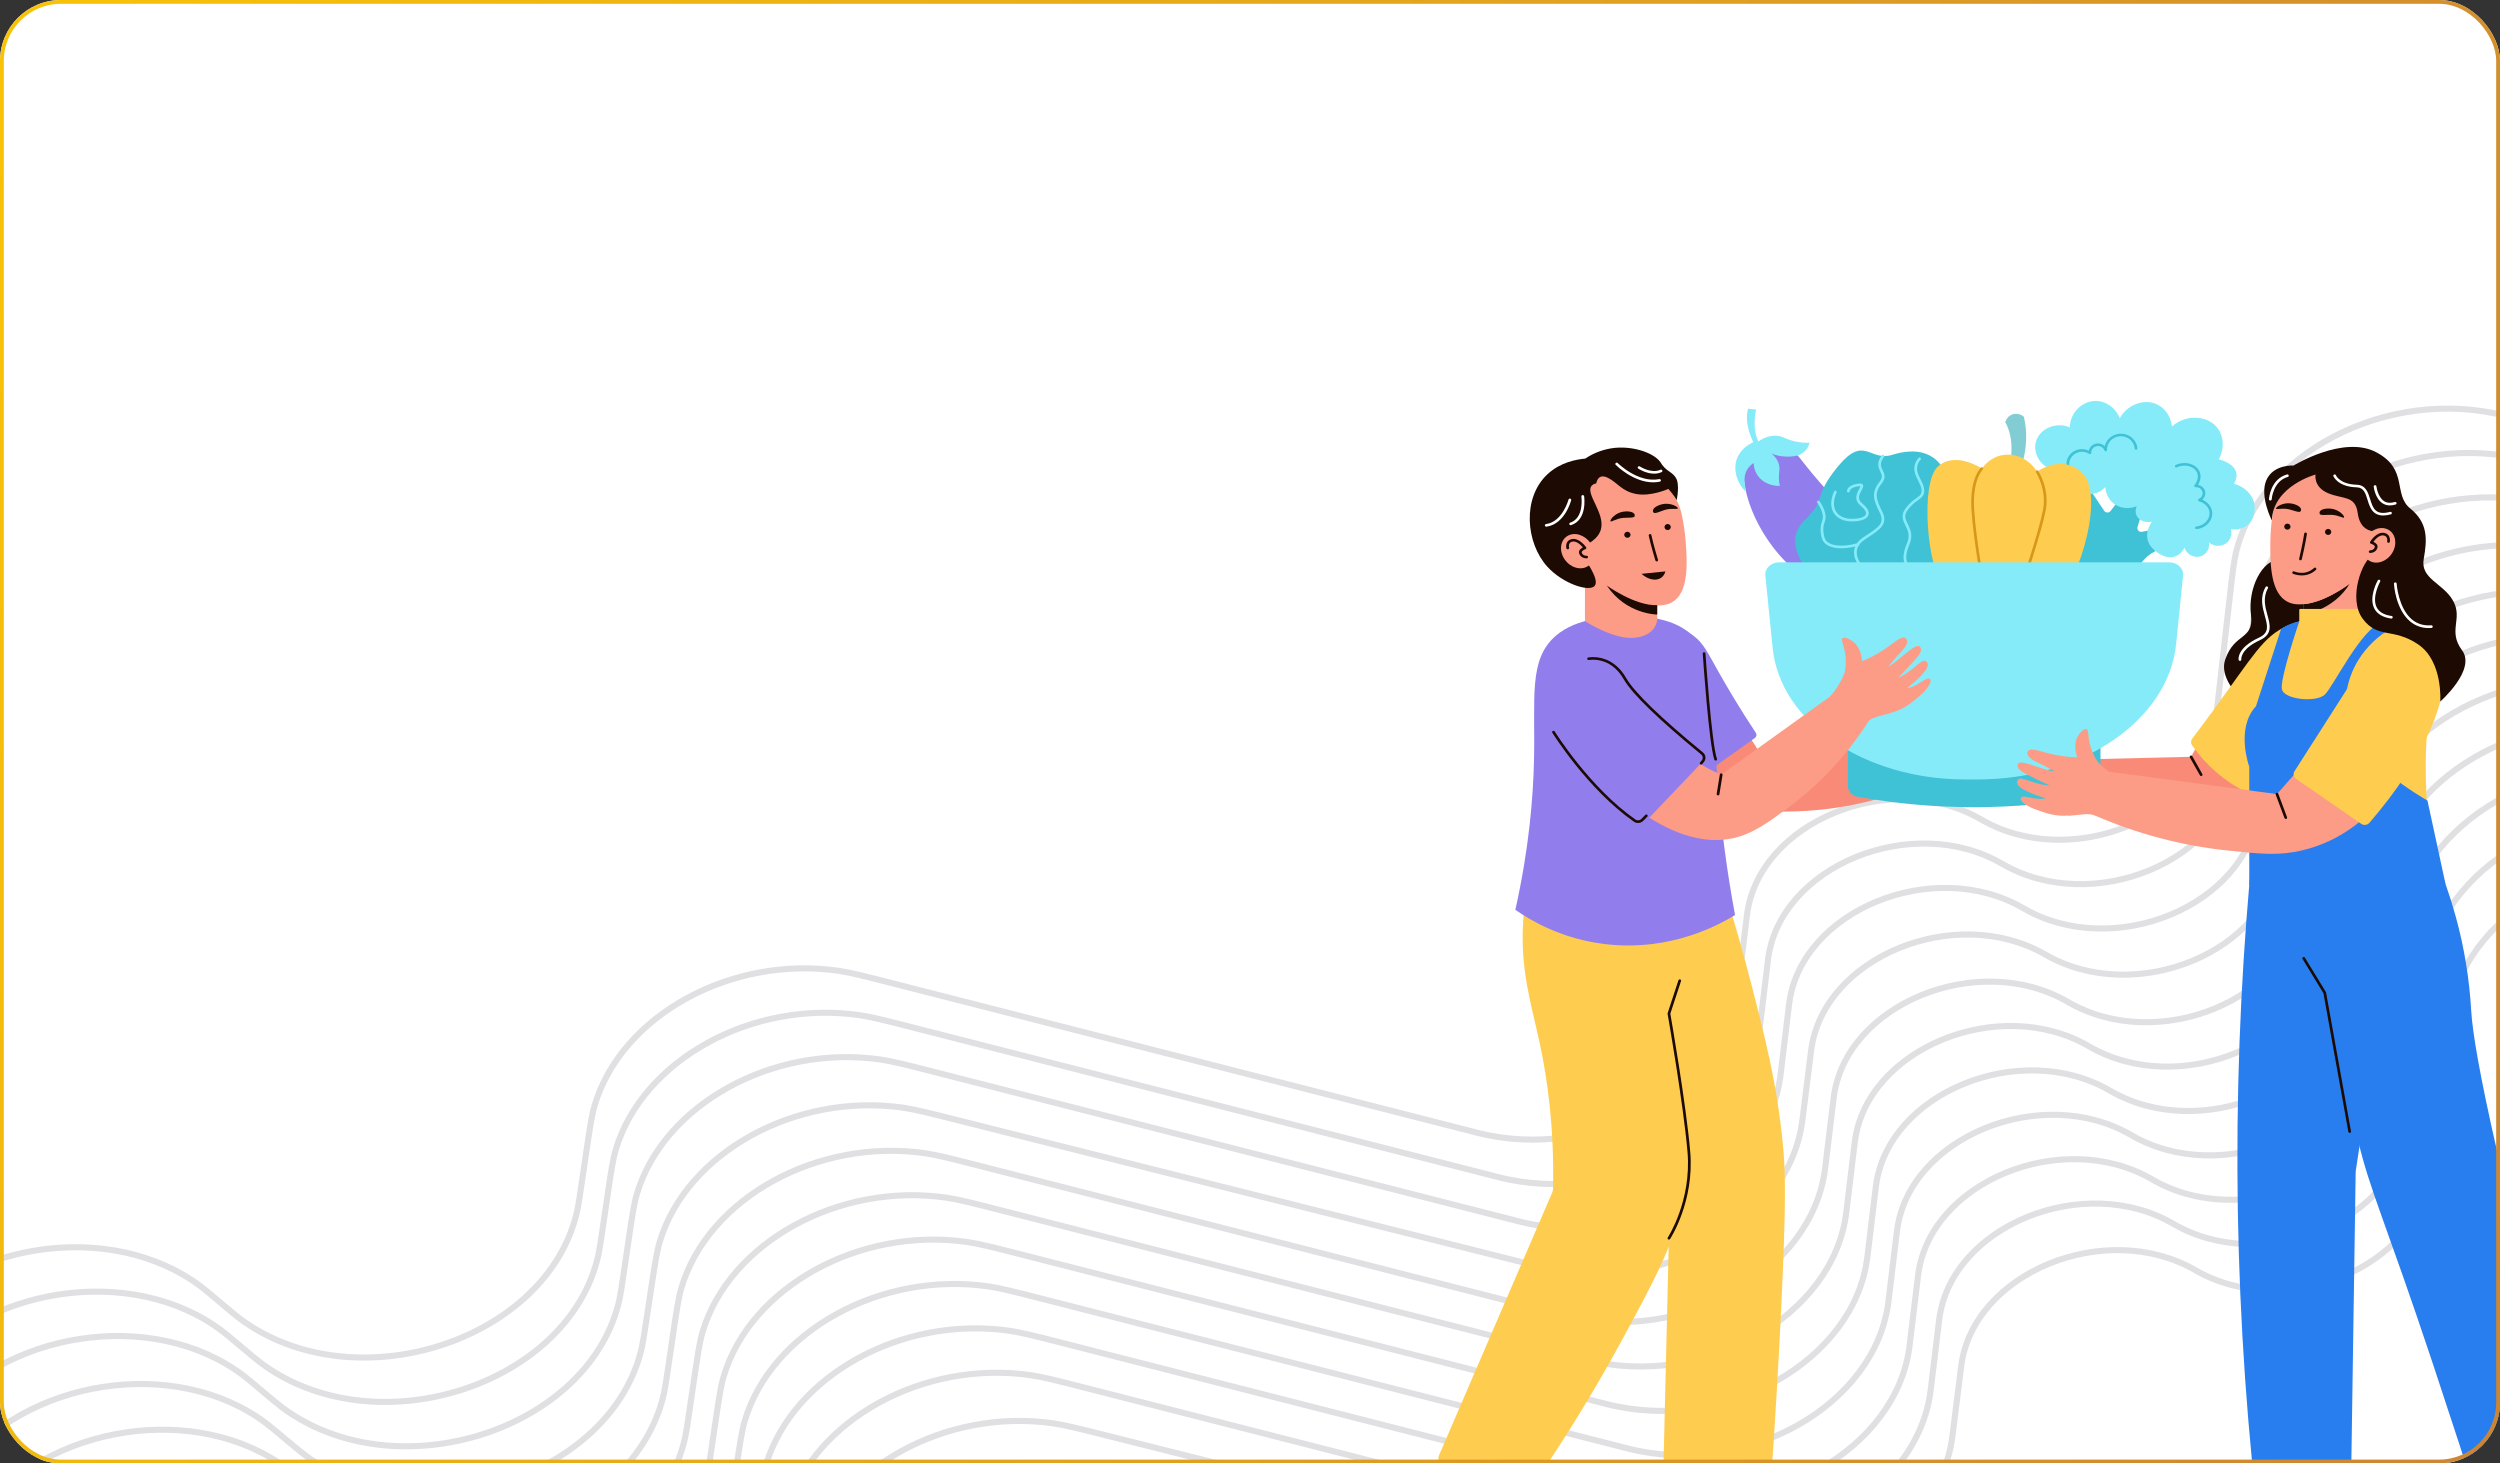 <svg width="328" height="192" viewBox="0 0 328 192" fill="none" xmlns="http://www.w3.org/2000/svg">
<rect x="0" y="0" width="328" height="192" fill="#333333" stroke="none"/>
<g clip-path="url(#clip0_144_9757)">
<rect width="328" height="192" rx="8" fill="white"/>
<path d="M-101.067 257.809L-81.948 274.404C-72.289 282.788 -54.121 277.34 -51.822 265.371L-51.624 264.339C-49.485 253.208 -32.933 247.783 -23.325 255.064C-15.586 260.929 -2.538 258.702 2.953 250.578L12.393 236.609C13.219 235.387 13.632 234.776 13.974 234.32C23.027 222.245 42.787 219.243 54.608 228.147C55.054 228.483 55.609 228.947 56.718 229.875C58.372 231.258 59.2 231.95 59.747 232.353C74.731 243.392 100.091 235.224 103.914 218.128C104.053 217.504 104.207 216.496 104.513 214.482L105.102 210.601C105.608 207.269 105.861 205.603 106.252 204.312C109.79 192.616 124.07 184.74 138.126 186.734C139.679 186.954 141.579 187.432 145.381 188.388L221.976 207.661C237.478 211.561 254.457 201.991 256.161 188.393L257.304 179.26C258.842 166.983 276.249 159.843 288.043 166.652C299.879 173.484 317.341 166.271 318.794 153.951L320.636 138.324C321.083 134.54 321.306 132.648 321.674 131.302C325.363 117.819 343.063 109.55 358.197 114.239C359.708 114.707 361.672 115.578 365.597 117.319L372.785 120.507C385.622 126.2 392.04 129.047 396.799 129.492C410.498 130.772 423.881 122.945 427.248 111.685C428.418 107.772 427.497 101.711 425.655 89.588L421.701 63.566M-104.144 251.338L-84.917 268.128C-75.274 276.549 -57.059 271.081 -54.809 259.09L-54.619 258.076C-52.524 246.911 -35.908 241.461 -26.303 248.79C-18.561 254.697 -5.451 252.454 0.019 244.285L9.327 230.384C10.14 229.169 10.547 228.562 10.883 228.109C19.916 215.941 39.804 212.909 51.646 221.895C52.086 222.229 52.635 222.691 53.732 223.614C55.369 224.992 56.188 225.681 56.727 226.081C71.724 237.215 97.227 228.995 100.98 211.817C101.115 211.2 101.263 210.199 101.558 208.198L102.129 204.335C102.617 201.024 102.862 199.369 103.242 198.088C106.739 186.301 121.146 178.362 135.282 180.432C136.817 180.657 138.702 181.139 142.472 182.102L219.057 201.677C234.586 205.646 251.649 196.037 253.302 182.391L254.419 173.17C255.908 160.869 273.37 153.71 285.151 160.57C296.973 167.453 314.49 160.221 315.895 147.877L317.689 132.121C318.117 128.363 318.33 126.484 318.688 125.15C322.324 111.571 340.172 103.239 355.366 108.028C356.858 108.499 358.802 109.37 362.692 111.113L369.858 114.325C382.607 120.039 388.983 122.896 393.696 123.365C407.495 124.738 421.029 116.84 424.357 105.472C425.494 101.589 424.563 95.555 422.7 83.488L418.625 57.095M-106.913 245.515L-87.686 262.305C-78.043 270.726 -59.828 265.258 -57.578 253.266L-57.388 252.253C-55.293 241.087 -38.676 235.638 -29.072 242.966C-21.33 248.874 -8.22 246.63 -2.75 238.461L6.558 224.56C7.372 223.346 7.778 222.739 8.114 222.286C17.148 210.117 37.035 207.085 48.877 216.071C49.318 216.406 49.866 216.867 50.963 217.79C52.6 219.168 53.419 219.857 53.958 220.257C68.955 231.392 94.459 223.171 98.212 205.993C98.346 205.376 98.494 204.375 98.789 202.375L99.36 198.511C99.849 195.201 100.093 193.546 100.473 192.265C103.97 180.478 118.377 172.538 132.513 174.609C134.049 174.834 135.934 175.315 139.704 176.279L216.288 195.853C231.818 199.822 248.88 190.213 250.533 176.568L251.65 167.346C253.14 155.045 270.601 147.886 282.383 154.746C294.204 161.63 311.721 154.398 313.126 142.053L314.92 126.298C315.348 122.539 315.562 120.66 315.919 119.327C319.555 105.747 337.403 97.416 352.597 102.205C354.089 102.675 356.034 103.547 359.923 105.29L367.089 108.502C379.838 114.216 386.214 117.073 390.927 117.542C404.726 118.914 418.26 111.016 421.588 99.649C422.725 95.766 421.794 89.732 419.931 77.664L415.856 51.272M-109.681 239.692L-90.455 256.481C-80.811 264.902 -62.597 259.434 -60.347 247.443L-60.157 246.429C-58.062 235.264 -41.445 229.815 -31.841 237.143C-24.099 243.051 -10.989 240.807 -5.519 232.638L3.789 218.737C4.603 217.522 5.009 216.915 5.345 216.462C14.379 204.294 34.267 201.262 46.108 210.248C46.549 210.582 47.097 211.044 48.194 211.967C49.831 213.345 50.65 214.034 51.189 214.434C66.186 225.569 91.69 217.348 95.443 200.17C95.578 199.553 95.725 198.552 96.021 196.551L96.591 192.688C97.08 189.378 97.324 187.722 97.704 186.442C101.201 174.654 115.608 166.715 129.744 168.785C131.28 169.01 133.165 169.492 136.935 170.456L213.52 190.03C229.049 193.999 246.111 184.39 247.764 170.745L248.881 161.523C250.371 149.222 267.832 142.063 279.614 148.923C291.435 155.806 308.953 148.574 310.358 136.23L312.151 120.474C312.579 116.716 312.793 114.837 313.15 113.503C316.786 99.924 334.634 91.592 349.828 96.382C351.32 96.852 353.265 97.724 357.154 99.467L364.32 102.678C377.069 108.392 383.445 111.25 388.158 111.719C401.957 113.091 415.491 105.193 418.82 93.825C419.957 89.942 419.025 83.909 417.162 71.841L413.087 45.449M-112.45 233.868L-93.223 250.658C-83.58 259.079 -65.366 253.611 -63.116 241.619L-62.925 240.606C-60.831 229.441 -44.214 223.991 -34.61 231.32C-26.868 237.227 -13.758 234.984 -8.288 226.815L1.021 212.914C1.834 211.699 2.241 211.092 2.577 210.639C11.61 198.471 31.498 195.439 43.339 204.424C43.78 204.759 44.328 205.22 45.425 206.144C47.063 207.522 47.882 208.211 48.42 208.611C63.417 219.745 88.921 211.525 92.674 194.346C92.809 193.729 92.956 192.729 93.252 190.728L93.822 186.865C94.311 183.554 94.555 181.899 94.935 180.618C98.432 168.831 112.839 160.892 126.975 162.962C128.511 163.187 130.396 163.669 134.166 164.632L210.751 184.206C226.28 188.176 243.342 178.567 244.995 164.921L246.112 155.7C247.602 143.399 265.064 136.24 276.845 143.1C288.667 149.983 306.184 142.751 307.589 130.407L309.382 114.651C309.81 110.893 310.024 109.014 310.381 107.68C314.017 94.101 331.866 85.769 347.059 90.558C348.551 91.029 350.496 91.9 354.385 93.643L361.551 96.855C374.301 102.569 380.676 105.426 385.389 105.895C399.188 107.268 412.722 99.37 416.051 88.002C417.188 84.119 416.256 78.085 414.393 66.018L410.318 39.625M-115.219 228.045L-95.992 244.835C-86.349 253.256 -68.135 247.787 -65.885 235.796L-65.694 234.783C-63.599 223.617 -46.983 218.168 -37.379 225.496C-29.637 231.404 -16.526 229.16 -11.056 220.991L-1.748 207.09C-0.935 205.876 -0.528 205.269 -0.192 204.816C8.841 192.647 28.729 189.615 40.571 198.601C41.011 198.936 41.56 199.397 42.657 200.32C44.294 201.698 45.113 202.387 45.651 202.787C60.649 213.922 86.152 205.701 89.905 188.523C90.04 187.906 90.188 186.905 90.483 184.905L91.053 181.041C91.542 177.731 91.787 176.076 92.166 174.795C95.663 163.007 110.07 155.068 124.206 157.139C125.742 157.364 127.627 157.845 131.397 158.809L207.982 178.383C223.511 182.352 240.574 172.743 242.226 159.098L243.343 149.876C244.833 137.575 262.295 130.416 274.076 137.276C285.898 144.16 303.415 136.927 304.82 124.583L306.613 108.828C307.041 105.069 307.255 103.19 307.612 101.857C311.248 88.277 329.097 79.946 344.29 84.735C345.783 85.205 347.727 86.077 351.616 87.82L358.783 91.032C371.532 96.746 377.907 99.603 382.621 100.072C396.419 101.444 409.953 93.546 413.282 82.178C414.419 78.295 413.487 72.262 411.624 60.194L407.55 33.802M-117.988 222.222L-98.761 239.011C-89.118 247.432 -70.903 241.964 -68.653 229.973L-68.463 228.959C-66.368 217.794 -49.752 212.345 -40.148 219.673C-32.405 225.581 -19.295 223.337 -13.825 215.168L-4.517 201.267C-3.704 200.052 -3.297 199.445 -2.961 198.992C6.072 186.824 25.96 183.792 37.802 192.778C38.242 193.112 38.791 193.574 39.888 194.497C41.525 195.875 42.344 196.564 42.883 196.964C57.88 208.098 83.383 199.878 87.136 182.7C87.271 182.083 87.419 181.082 87.714 179.081L88.284 175.218C88.773 171.908 89.018 170.252 89.398 168.972C92.895 157.184 107.301 149.245 121.438 151.315C122.973 151.54 124.858 152.022 128.628 152.986L205.213 172.56C220.742 176.529 237.805 166.92 239.458 153.274L240.575 144.053C242.064 131.752 259.526 124.593 271.307 131.453C283.129 138.336 300.646 131.104 302.051 118.76L303.845 103.004C304.272 99.246 304.486 97.367 304.843 96.033C308.48 82.454 326.328 74.122 341.522 78.912C343.014 79.382 344.958 80.254 348.848 81.997L356.014 85.208C368.763 90.922 375.139 93.78 379.852 94.249C393.65 95.621 407.185 87.723 410.513 76.355C411.65 72.472 410.719 66.438 408.856 54.371L404.781 27.979M-120.757 216.398L-101.638 232.993C-91.978 241.377 -73.811 235.93 -71.511 223.961L-71.313 222.928C-69.175 211.797 -52.623 206.372 -43.014 213.654C-35.275 219.519 -22.227 217.291 -16.737 209.167L-7.296 195.198C-6.47 193.977 -6.057 193.366 -5.715 192.909C3.337 180.834 23.097 177.832 34.918 186.736C35.365 187.073 35.92 187.536 37.029 188.464C38.683 189.847 39.51 190.539 40.057 190.942C55.041 201.981 80.402 193.814 84.225 176.718C84.364 176.094 84.517 175.086 84.823 173.071L85.413 169.191C85.919 165.859 86.172 164.193 86.563 162.901C90.1 151.205 104.381 143.33 118.437 145.323C119.989 145.543 121.89 146.021 125.691 146.978L202.286 166.25C217.789 170.151 234.768 160.581 236.471 146.982L237.615 137.849C239.153 125.572 256.559 118.433 268.354 125.241C280.189 132.074 297.651 124.861 299.104 112.54L300.947 96.913C301.393 93.13 301.616 91.238 301.985 89.891C305.673 76.408 323.374 68.139 338.507 72.828C340.019 73.297 341.983 74.168 345.908 75.909L353.096 79.097C365.932 84.79 372.35 87.636 377.11 88.081C390.809 89.362 404.192 81.535 407.559 70.274C408.728 66.362 407.807 60.3 405.966 48.178L402.012 22.155M-123.833 209.928L-104.606 226.717C-94.963 235.138 -76.749 229.67 -74.499 217.679L-74.308 216.665C-72.213 205.5 -55.597 200.051 -45.993 207.379C-38.251 213.287 -25.14 211.043 -19.671 202.874L-10.362 188.973C-9.549 187.759 -9.142 187.151 -8.806 186.699C0.227 174.53 20.115 171.498 31.956 180.484C32.397 180.818 32.946 181.28 34.043 182.203C35.68 183.581 36.499 184.27 37.037 184.67C52.035 195.805 77.538 187.584 81.291 170.406C81.426 169.789 81.573 168.788 81.869 166.787L82.439 162.924C82.928 159.614 83.172 157.959 83.552 156.678C87.049 144.89 101.456 136.951 115.592 139.022C117.128 139.246 119.013 139.728 122.783 140.692L199.368 160.266C214.897 164.235 231.96 154.626 233.612 140.981L234.729 131.759C236.219 119.458 253.681 112.299 265.462 119.159C277.284 126.042 294.801 118.81 296.206 106.466L297.999 90.71C298.427 86.952 298.641 85.073 298.998 83.74C302.634 70.16 320.483 61.829 335.676 66.618C337.168 67.088 339.113 67.96 343.002 69.703L350.168 72.915C362.918 78.629 369.293 81.486 374.007 81.955C387.805 83.327 401.339 75.429 404.668 64.061C405.805 60.178 404.873 54.145 403.01 42.077L398.936 15.685M-126.602 204.105L-107.375 220.894C-97.732 229.315 -79.517 223.847 -77.267 211.856L-77.077 210.842C-74.982 199.677 -58.366 194.227 -48.762 201.556C-41.019 207.464 -27.909 205.22 -22.439 197.051L-13.131 183.15C-12.318 181.935 -11.911 181.328 -11.575 180.875C-2.542 168.707 17.346 165.675 29.188 174.661C29.628 174.995 30.177 175.457 31.274 176.38C32.911 177.758 33.73 178.447 34.269 178.847C49.266 189.981 74.769 181.761 78.522 164.583C78.657 163.966 78.805 162.965 79.1 160.964L79.67 157.101C80.159 153.79 80.404 152.135 80.784 150.855C84.281 139.067 98.687 131.128 112.823 133.198C114.359 133.423 116.244 133.905 120.014 134.868L196.599 154.443C212.128 158.412 229.191 148.803 230.844 135.157L231.96 125.936C233.45 113.635 250.912 106.476 262.693 113.336C274.515 120.219 292.032 112.987 293.437 100.643L295.231 84.887C295.658 81.129 295.872 79.25 296.229 77.916C299.866 64.337 317.714 56.005 332.907 60.794C334.4 61.265 336.344 62.136 340.234 63.88L347.4 67.091C360.149 72.805 366.524 75.662 371.238 76.131C385.036 77.504 398.57 69.606 401.899 58.238C403.036 54.355 402.105 48.321 400.241 36.254L396.167 9.861M-129.371 198.281L-110.144 215.071C-100.501 223.492 -82.286 218.024 -80.036 206.032L-79.846 205.019C-77.751 193.853 -61.135 188.404 -51.53 195.733C-43.788 201.64 -30.678 199.396 -25.208 191.227L-15.9 177.327C-15.087 176.112 -14.68 175.505 -14.344 175.052C-5.311 162.884 14.577 159.852 26.419 168.837C26.859 169.172 27.408 169.633 28.505 170.557C30.142 171.934 30.961 172.624 31.5 173.024C46.497 184.158 72 175.937 75.753 158.759C75.888 158.142 76.036 157.141 76.331 155.141L76.902 151.278C77.39 147.967 77.635 146.312 78.015 145.031C81.512 133.244 95.919 125.304 110.055 127.375C111.59 127.6 113.475 128.082 117.246 129.045L193.83 148.619C209.36 152.588 226.422 142.979 228.075 129.334L229.192 120.112C230.682 107.812 248.143 100.653 259.925 107.512C271.746 114.396 289.263 107.164 290.668 94.82L292.462 79.064C292.89 75.305 293.103 73.426 293.461 72.093C297.097 58.514 314.945 50.182 330.139 54.971C331.631 55.441 333.575 56.313 337.465 58.056L344.631 61.268C357.38 66.982 363.756 69.839 368.469 70.308C382.268 71.68 395.802 63.782 399.13 52.415C400.267 48.532 399.336 42.498 397.473 30.43L393.398 4.038" stroke="#E0E0E2" stroke-width="0.8"/>
<path d="M305.005 83.813L297.066 94.173C297.066 94.173 290.725 90.139 291.948 86.536C293.171 82.933 295.746 84.043 295.324 80.646C294.902 77.249 296.74 73.34 299.283 73.34C301.825 73.34 304.318 74.602 304.318 74.602L305.005 83.813Z" fill="#1D0A03"/>
<path d="M257.5 75.843C257.605 75.678 258.768 73.793 258.126 71.862C257.404 69.689 254.832 68.76 253.766 68.376C248.909 66.624 246.496 69.272 242.847 67.393C241.999 66.954 240.982 65.806 238.948 63.509C235.595 59.721 234.786 57.664 232.807 57.514C231.645 57.428 230.387 58.022 229.698 58.836C226.911 62.129 230.556 72.366 238.175 76.75C245.058 80.715 254.985 79.786 257.5 75.843Z" fill="#917EEC"/>
<path d="M230.029 58.011C230.029 58.011 228.757 55.552 229.35 53.619L230.398 53.733C230.398 53.733 229.806 56.129 230.7 57.915C230.7 57.915 232.354 56.626 234.093 57.431C235.127 57.915 236.272 58.138 237.42 58.078C237.313 58.539 237.061 58.956 236.699 59.274C236.336 59.591 235.881 59.794 235.394 59.853C233.647 60.102 232.386 59.49 232.386 59.49C232.386 59.49 233.615 60.332 233.451 61.728C233.288 63.124 233.524 63.754 233.524 63.754C233.34 63.76 231.747 63.791 230.752 62.576C230.329 62.049 230.092 61.407 230.075 60.742C229.737 60.962 229.453 61.25 229.244 61.586C228.464 62.869 229.191 64.374 229.03 64.423C228.829 64.483 227.064 62.333 227.891 60.162C228.412 58.794 229.679 58.168 230.029 58.011Z" fill="#86EBF9"/>
<path d="M237.332 75.042C237.332 75.042 233.696 71.209 236.764 68.263C239.832 65.317 237.725 65.318 241.164 61.165C244.604 57.013 245.287 60.595 248.241 59.678C251.196 58.761 254.604 58.888 255.855 63.685C257.105 68.481 261.576 66.177 261.727 70.444C261.879 74.71 256.881 79.415 249.834 79.415C242.786 79.415 237.332 75.042 237.332 75.042Z" fill="#40C2D6"/>
<path d="M252.7 96.994L230.566 98.261C227.677 93.833 225.627 90.16 224.236 87.495C223.051 85.228 222.18 83.387 220.097 82.463C217.616 81.363 214.877 82.211 213.402 82.814L216.929 94.74C217.497 96.607 219.369 101.833 224.601 104.697C228.112 106.62 231.473 106.568 235.556 106.453C239.42 106.345 245.774 105.662 253.246 102.357C253.064 100.57 252.883 98.782 252.7 96.994Z" fill="#F98A77"/>
<path d="M219.367 194.156C219.237 198.282 219.108 202.408 218.98 206.534C218.977 206.617 218.992 206.7 219.023 206.777C219.055 206.855 219.102 206.926 219.162 206.986C219.222 207.045 219.294 207.093 219.374 207.125C219.454 207.158 219.54 207.174 219.626 207.174H236.48C236.607 207.175 236.732 207.139 236.838 207.072C236.944 207.005 237.027 206.909 237.077 206.796C237.126 206.684 237.141 206.56 237.117 206.44C237.094 206.32 237.034 206.209 236.946 206.121C235.678 204.872 233.403 202.899 231.251 202.409C231.1 202.376 230.967 202.293 230.874 202.175C230.781 202.056 230.736 201.909 230.746 201.761L231.269 194.369C231.275 194.285 231.263 194.2 231.234 194.121C231.205 194.041 231.159 193.968 231.099 193.906C231.04 193.844 230.968 193.794 230.888 193.759C230.808 193.725 230.721 193.706 230.633 193.705L220.023 193.549C219.853 193.546 219.688 193.609 219.565 193.722C219.442 193.836 219.371 193.992 219.367 194.156ZM191.254 188.653L185.061 197.851C184.976 197.978 184.941 198.13 184.964 198.28C184.987 198.429 185.066 198.566 185.186 198.663L195.646 207.173C195.763 207.268 195.911 207.32 196.065 207.32H202.039C202.157 207.32 202.272 207.29 202.372 207.232C202.473 207.174 202.555 207.09 202.61 206.991C202.665 206.891 202.691 206.779 202.685 206.667C202.679 206.554 202.641 206.445 202.576 206.352L198.227 200.12C198.166 200.032 198.129 199.93 198.12 199.825C198.111 199.72 198.13 199.614 198.174 199.518L201.055 193.415C201.124 193.268 201.131 193.102 201.075 192.95C201.02 192.799 200.905 192.674 200.755 192.602L192.092 188.437C191.949 188.367 191.784 188.35 191.629 188.39C191.475 188.43 191.341 188.524 191.254 188.653ZM307.489 192.957L308.131 206.688C308.134 206.751 308.124 206.814 308.101 206.874C308.078 206.933 308.042 206.987 307.997 207.033C307.951 207.079 307.896 207.115 307.836 207.14C307.775 207.165 307.71 207.178 307.644 207.178H292.797C292.707 207.178 292.618 207.154 292.541 207.109C292.464 207.064 292.402 206.999 292.361 206.921C292.32 206.844 292.302 206.757 292.31 206.671C292.317 206.584 292.35 206.501 292.403 206.432C293.268 205.321 295.158 203.287 297.872 202.57L296.539 192.957H307.489ZM326.965 194.187L328.669 202.267C328.669 202.267 326.792 204.375 326.416 206.639C326.405 206.706 326.409 206.775 326.429 206.84C326.448 206.905 326.482 206.966 326.528 207.018C326.574 207.069 326.631 207.111 326.695 207.139C326.76 207.167 326.829 207.182 326.9 207.182H340.936C341.097 207.182 341.255 207.141 341.394 207.063C341.532 206.985 341.647 206.873 341.726 206.738C341.805 206.604 341.845 206.451 341.843 206.297C341.84 206.142 341.795 205.991 341.712 205.859L338.894 201.389C338.204 198.131 337.514 194.874 336.825 191.616L326.965 194.187Z" fill="#1D0A03"/>
<path d="M212.773 82.72C212.755 82.654 212.752 82.586 212.763 82.519C212.774 82.452 212.799 82.388 212.837 82.331C212.874 82.273 212.924 82.224 212.982 82.186C213.04 82.147 213.106 82.121 213.175 82.108C215.857 81.601 219.557 81.395 222.216 83.433C223.512 84.425 223.971 85.496 225.605 88.384C226.707 90.332 228.287 93.002 230.369 96.153C230.439 96.259 230.465 96.387 230.442 96.511C230.418 96.635 230.347 96.746 230.242 96.822L222.755 102.151C222.696 102.194 222.628 102.223 222.555 102.238C222.483 102.253 222.408 102.253 222.335 102.237C222.263 102.222 222.195 102.192 222.136 102.149C222.077 102.106 222.028 102.051 221.993 101.989L214.25 88.237C214.23 88.201 214.214 88.162 214.204 88.123L212.773 82.72Z" fill="#917EEC"/>
<path d="M305.645 81.071C305.645 81.071 300.402 80.679 296.225 85.772C292.048 90.865 287.464 99.289 287.464 99.289L267.1 99.781L265.562 104.085C265.562 104.085 285.936 108.514 291.03 106.937C296.124 105.359 299.664 91.793 299.664 91.793L305.645 81.071Z" fill="#F98A77"/>
<path d="M300.096 82.099C296.895 83.543 295.716 85.915 290.368 93.216C289.235 94.763 288.273 96.04 287.614 96.912C287.519 97.037 287.466 97.188 287.463 97.343C287.46 97.499 287.506 97.651 287.596 97.78C289.4 100.381 291.852 102.506 294.729 103.962C294.895 104.045 295.087 104.069 295.27 104.028C295.454 103.987 295.615 103.885 295.726 103.739L302.272 95.241C302.337 95.156 302.384 95.059 302.407 94.956L305.427 82.005C305.453 81.891 305.452 81.772 305.423 81.659C305.393 81.545 305.337 81.439 305.259 81.35C305.18 81.26 305.081 81.19 304.969 81.143C304.858 81.097 304.736 81.075 304.615 81.081C302.527 81.163 301.045 81.671 300.096 82.099Z" fill="#FECD50"/>
<path d="M275.586 103.098C275.587 103.437 275.464 103.765 275.239 104.027C275.014 104.288 274.701 104.465 274.354 104.528C269.386 105.428 264.342 105.888 259.286 105.903C254.049 105.92 248.823 105.459 243.677 104.528C243.33 104.465 243.017 104.287 242.792 104.026C242.567 103.764 242.444 103.435 242.445 103.096V97.456C242.446 97.071 242.606 96.702 242.889 96.43C243.173 96.158 243.557 96.005 243.958 96.005H274.072C274.473 96.005 274.859 96.159 275.143 96.431C275.427 96.704 275.586 97.074 275.586 97.46V103.098ZM282.772 72.313C281.237 73.081 280.537 74.328 279.711 75.858C278.661 77.815 277.984 79.936 277.711 82.122C277.696 82.233 277.642 82.335 277.558 82.412C277.474 82.489 277.365 82.535 277.249 82.544C275.788 82.653 274.318 82.471 272.933 82.01C269.462 80.847 267.638 78.249 266.957 77.1C266.902 77.003 266.882 76.891 266.901 76.782C266.92 76.673 266.977 76.573 267.062 76.499C269.739 74.166 271.064 71.893 271.711 70.542C272.605 68.687 272.694 67.585 272.557 66.674C272.435 65.871 272.136 65.103 271.68 64.42C271.639 64.357 271.613 64.284 271.605 64.21C271.597 64.135 271.608 64.059 271.635 63.988C271.663 63.918 271.707 63.855 271.765 63.803C271.822 63.752 271.891 63.715 271.967 63.693L273.177 63.349C273.282 63.319 273.395 63.323 273.498 63.359C273.601 63.396 273.689 63.464 273.748 63.552L276.073 67.017C276.117 67.084 276.178 67.138 276.25 67.177C276.321 67.216 276.401 67.238 276.483 67.24C276.566 67.243 276.647 67.226 276.721 67.191C276.795 67.157 276.859 67.106 276.908 67.042L278.747 64.643C278.787 64.591 278.838 64.546 278.897 64.513C278.955 64.48 279.02 64.458 279.087 64.45C279.154 64.441 279.223 64.445 279.289 64.462C279.354 64.479 279.416 64.508 279.469 64.549L281.102 65.77C281.182 65.829 281.241 65.91 281.273 66.002C281.305 66.094 281.308 66.192 281.281 66.286L280.444 69.16C280.42 69.241 280.419 69.326 280.439 69.408C280.46 69.489 280.502 69.564 280.562 69.626C280.622 69.687 280.697 69.732 280.78 69.758C280.863 69.783 280.952 69.787 281.037 69.77L284.75 69.016C284.854 68.995 284.962 69.005 285.06 69.047C285.157 69.088 285.239 69.157 285.293 69.245L286.354 70.974C286.401 71.05 286.425 71.136 286.425 71.225C286.425 71.313 286.4 71.4 286.352 71.475C286.305 71.551 286.237 71.612 286.156 71.654C286.075 71.695 285.983 71.714 285.892 71.71C285.031 71.663 283.894 71.752 282.772 72.313Z" fill="#40C2D6"/>
<path d="M289.821 71.171C289.95 71.974 289.483 72.733 288.772 72.98C287.933 73.27 286.903 72.794 286.599 71.863C286.599 71.863 285.526 74.219 283.023 72.478C280.52 70.737 282.344 68.431 282.344 68.431C281.505 68.64 280.68 68.312 280.352 67.701C280.042 67.124 280.294 66.518 280.337 66.417C280.186 66.481 278.979 66.967 277.754 66.338C276.29 65.587 276.204 63.963 276.203 63.896C275.936 64.215 275.593 64.467 275.202 64.63C273.956 65.132 272.753 64.458 272.597 64.364C272.597 64.364 271.256 66.427 269.502 64.736C267.748 63.044 269.01 61.538 269.01 61.538C267.438 60.874 266.679 59.197 267.164 57.799C267.716 56.212 269.757 55.306 271.557 56.072C271.601 54.107 273.2 52.609 274.93 52.599C276.286 52.591 277.584 53.497 278.121 54.865C279.099 53.084 281.197 52.339 282.817 52.974C284.004 53.441 284.824 54.607 284.962 55.954C286.75 54.361 289.394 54.493 290.729 55.919C291.753 57.011 291.924 58.771 291.1 60.261C291.1 60.261 294.474 60.994 293.112 63.466C294.569 63.874 295.629 64.982 295.798 66.279C295.815 66.397 296.018 68.182 294.65 69.058C293.85 69.573 292.972 69.478 292.693 69.438C292.919 70.247 292.534 71.087 291.799 71.443C291.478 71.591 291.119 71.644 290.767 71.596C290.415 71.547 290.086 71.399 289.821 71.171Z" fill="#86EBF9"/>
<path d="M288.176 69.417C288.129 69.419 288.083 69.403 288.047 69.373C288.012 69.342 287.991 69.299 287.989 69.254C287.986 69.208 288.003 69.163 288.035 69.13C288.067 69.096 288.111 69.076 288.158 69.073C289.171 68.973 289.963 68.136 289.886 67.248C289.827 66.567 289.272 65.974 288.506 65.775C288.471 65.766 288.44 65.746 288.416 65.72C288.393 65.693 288.379 65.66 288.375 65.625C288.372 65.59 288.38 65.555 288.398 65.525C288.416 65.494 288.443 65.47 288.476 65.454C288.659 65.381 288.809 65.246 288.898 65.076C288.987 64.904 289.009 64.708 288.96 64.523C288.911 64.338 288.794 64.176 288.631 64.066C288.468 63.957 288.27 63.908 288.072 63.928C288.037 63.93 288.003 63.922 287.973 63.906C287.943 63.89 287.919 63.866 287.903 63.837C287.887 63.808 287.88 63.775 287.883 63.742C287.886 63.709 287.898 63.678 287.919 63.652C288.344 63.116 288.469 62.455 288.239 61.966C288.147 61.788 288.019 61.63 287.862 61.5C287.706 61.37 287.524 61.271 287.328 61.209C287.047 61.116 286.75 61.077 286.454 61.096C286.158 61.114 285.868 61.189 285.602 61.316C285.581 61.326 285.558 61.332 285.535 61.333C285.511 61.334 285.488 61.331 285.466 61.323C285.444 61.316 285.423 61.304 285.406 61.289C285.388 61.274 285.374 61.256 285.364 61.236C285.354 61.215 285.348 61.193 285.346 61.17C285.345 61.148 285.349 61.125 285.356 61.104C285.364 61.083 285.376 61.063 285.392 61.046C285.408 61.029 285.427 61.016 285.448 61.006C285.757 60.859 286.093 60.773 286.437 60.752C286.781 60.732 287.126 60.777 287.451 60.886C287.692 60.964 287.914 61.087 288.105 61.248C288.296 61.409 288.452 61.605 288.564 61.824C288.816 62.357 288.743 63.019 288.386 63.607C288.585 63.645 288.771 63.731 288.926 63.856C289.082 63.982 289.201 64.144 289.273 64.327C289.349 64.54 289.359 64.771 289.301 64.99C289.243 65.209 289.12 65.406 288.947 65.559C289.676 65.868 290.184 66.505 290.246 67.22C290.341 68.308 289.423 69.293 288.2 69.415L288.176 69.417ZM271.924 62.384C271.88 62.384 271.838 62.368 271.805 62.34C271.435 62.027 271.196 61.595 271.133 61.125C271.07 60.656 271.187 60.179 271.462 59.786C271.737 59.393 272.151 59.109 272.627 58.988C273.104 58.867 273.61 58.917 274.051 59.129C274.094 58.917 274.196 58.72 274.347 58.561C274.498 58.401 274.692 58.285 274.907 58.224C275.122 58.162 275.351 58.159 275.568 58.215C275.784 58.27 275.981 58.382 276.137 58.537C276.249 58.049 276.54 57.615 276.957 57.316C277.373 57.016 277.888 56.869 278.407 56.903C278.926 56.937 279.415 57.148 279.786 57.499C280.157 57.85 280.385 58.317 280.428 58.816C280.43 58.838 280.427 58.861 280.42 58.883C280.413 58.904 280.401 58.924 280.386 58.941C280.371 58.959 280.352 58.973 280.332 58.983C280.311 58.993 280.288 59 280.264 59.001C280.217 59.005 280.17 58.991 280.134 58.962C280.098 58.932 280.075 58.89 280.071 58.845C280.035 58.389 279.815 57.965 279.457 57.663C279.1 57.362 278.634 57.207 278.159 57.232C277.684 57.257 277.238 57.46 276.917 57.797C276.596 58.134 276.425 58.579 276.441 59.036C276.441 59.076 276.427 59.116 276.401 59.147C276.374 59.178 276.337 59.2 276.295 59.207C276.254 59.215 276.211 59.208 276.175 59.189C276.138 59.169 276.11 59.137 276.095 59.099C276.028 58.905 275.89 58.74 275.706 58.636C275.522 58.531 275.305 58.494 275.096 58.532C274.886 58.57 274.698 58.679 274.566 58.84C274.433 59.002 274.367 59.203 274.377 59.408C274.379 59.439 274.371 59.47 274.355 59.498C274.339 59.525 274.316 59.548 274.288 59.564C274.259 59.579 274.226 59.586 274.193 59.584C274.16 59.583 274.128 59.572 274.101 59.554C273.75 59.323 273.32 59.229 272.899 59.291C272.478 59.354 272.098 59.569 271.836 59.891C271.574 60.214 271.45 60.62 271.489 61.028C271.527 61.436 271.726 61.814 272.045 62.086C272.072 62.109 272.091 62.139 272.1 62.173C272.109 62.207 272.107 62.243 272.094 62.275C272.081 62.308 272.058 62.336 272.028 62.356C271.999 62.376 271.963 62.386 271.927 62.386L271.924 62.384Z" fill="#40C2D6"/>
<path d="M241.594 71.937C240.482 71.937 239.616 71.626 239.226 71.032C238.901 70.537 238.868 69.804 238.864 69.563C238.845 69.178 238.906 68.793 239.043 68.43C239.132 68.163 239.202 67.953 239.146 67.578C239.028 66.781 238.441 65.966 238.431 65.957C238.416 65.939 238.405 65.918 238.398 65.895C238.392 65.873 238.39 65.849 238.394 65.826C238.397 65.802 238.406 65.78 238.419 65.76C238.431 65.74 238.448 65.723 238.468 65.709C238.488 65.696 238.511 65.686 238.535 65.682C238.559 65.677 238.584 65.677 238.607 65.682C238.631 65.687 238.654 65.696 238.674 65.71C238.694 65.723 238.711 65.74 238.723 65.761C238.75 65.796 239.367 66.65 239.497 67.53C239.549 67.869 239.508 68.215 239.38 68.534C239.257 68.859 239.203 69.204 239.221 69.55C239.242 70.136 239.346 70.573 239.528 70.849C240.055 71.652 241.77 71.824 243.7 71.268C243.722 71.261 243.746 71.258 243.77 71.26C243.794 71.262 243.817 71.269 243.838 71.279C243.859 71.29 243.878 71.304 243.893 71.322C243.908 71.34 243.919 71.36 243.926 71.382C243.933 71.404 243.935 71.427 243.933 71.45C243.93 71.472 243.923 71.495 243.911 71.515C243.9 71.535 243.884 71.552 243.866 71.567C243.847 71.581 243.825 71.591 243.802 71.597C243.087 71.812 242.343 71.926 241.594 71.937ZM242.958 68.412C241.94 68.412 241.099 68.038 240.641 67.381C240.13 66.648 240.128 65.619 240.633 64.484C240.652 64.442 240.687 64.409 240.731 64.392C240.775 64.375 240.824 64.376 240.868 64.393C240.911 64.411 240.946 64.445 240.964 64.487C240.981 64.53 240.981 64.577 240.962 64.619C240.505 65.644 240.497 66.556 240.938 67.189C241.336 67.76 242.1 68.089 243.011 68.067C244 68.053 244.669 67.834 244.799 67.482C244.906 67.193 244.655 66.781 244.09 66.322C243.149 65.555 243.643 64.662 243.934 64.128C243.999 64.018 244.055 63.903 244.1 63.784C244.025 63.777 243.949 63.779 243.875 63.791C242.704 63.931 242.68 64.433 242.68 64.438C242.68 64.483 242.662 64.527 242.628 64.559C242.594 64.591 242.549 64.61 242.502 64.61C242.456 64.61 242.412 64.593 242.379 64.563C242.345 64.532 242.325 64.491 242.323 64.447C242.323 64.414 242.31 63.632 243.831 63.451C244.05 63.424 244.291 63.42 244.408 63.581C244.538 63.764 244.408 63.995 244.25 64.287C243.893 64.934 243.653 65.514 244.322 66.057C245.201 66.773 245.25 67.289 245.135 67.596C244.947 68.104 244.194 68.392 243.015 68.409L242.958 68.412Z" fill="#86EBF9"/>
<path d="M243.854 74.011C243.825 74.011 243.797 74.004 243.771 73.992C243.745 73.979 243.723 73.96 243.707 73.938C243.683 73.903 243.095 73.082 243.285 72.098C243.406 71.467 243.821 70.921 244.504 70.474C246.606 69.109 247.314 68.649 246.593 67.194C245.838 65.674 245.436 64.666 246.612 63.191C247.059 62.628 246.906 62.307 246.692 61.863C246.45 61.364 246.15 60.746 246.899 59.728C246.927 59.691 246.968 59.665 247.015 59.657C247.062 59.65 247.11 59.66 247.149 59.687C247.187 59.713 247.214 59.753 247.222 59.798C247.23 59.843 247.219 59.889 247.191 59.926C246.561 60.78 246.782 61.236 247.013 61.719C247.229 62.165 247.474 62.671 246.893 63.401C245.89 64.658 246.115 65.438 246.913 67.046C247.766 68.765 246.806 69.391 244.702 70.759C244.097 71.151 243.738 71.618 243.634 72.157C243.471 72.998 243.992 73.734 243.998 73.741C244.025 73.778 244.035 73.824 244.027 73.869C244.019 73.914 243.992 73.954 243.953 73.98C243.924 73.999 243.89 74.01 243.854 74.011ZM250.348 74.406C250.314 74.406 250.28 74.396 250.251 74.378C250.206 74.349 249.178 73.659 250.185 71.315C250.641 70.254 250.31 69.58 249.991 68.929C249.671 68.277 249.348 67.621 249.991 66.735C250.379 66.199 250.863 65.733 251.421 65.36C251.907 65.016 252.151 64.838 252.102 64.242C252.073 63.868 251.881 63.487 251.677 63.084C251.242 62.223 250.751 61.259 251.712 60.074C251.741 60.04 251.784 60.019 251.83 60.014C251.876 60.01 251.922 60.023 251.958 60.05C251.994 60.077 252.018 60.117 252.025 60.161C252.032 60.205 252.02 60.25 251.993 60.286C251.17 61.299 251.569 62.091 251.993 62.927C252.202 63.342 252.419 63.77 252.454 64.21C252.516 64.999 252.125 65.278 251.629 65.633C251.103 65.984 250.645 66.424 250.279 66.93C249.756 67.651 250.001 68.15 250.311 68.78C250.648 69.468 251.026 70.242 250.512 71.445C249.629 73.5 250.44 74.086 250.448 74.091C250.48 74.112 250.504 74.142 250.516 74.176C250.529 74.211 250.529 74.249 250.518 74.284C250.506 74.319 250.483 74.35 250.452 74.372C250.421 74.393 250.384 74.405 250.346 74.404L250.348 74.406Z" fill="#86EBF9"/>
<path d="M263.091 55.415C263.091 55.415 264.82 57.955 263.253 62.422L264.616 62.633C264.616 62.633 266.555 59.069 265.542 54.697C265.342 54.509 265.09 54.38 264.816 54.324C264.542 54.268 264.257 54.288 263.995 54.382C263.273 54.648 263.102 55.364 263.091 55.415Z" fill="#81CDD3"/>
<path d="M260.023 61.469C260.023 61.469 256.5 59.095 254.212 61.258C251.924 63.421 252.826 74.534 255.077 77.16C257.327 79.787 258.831 76.798 260.398 77.987C261.964 79.177 262.676 79.983 264.744 78.663C266.812 77.343 265.962 80.568 269.091 79.339C272.22 78.109 276.256 65.537 273.353 62.221C272.827 61.631 272.132 61.204 271.355 60.992C269.47 60.491 267.742 61.556 267.258 61.875C266.28 60.292 264.5 59.431 262.803 59.695C261.135 59.956 260.211 61.204 260.023 61.469Z" fill="#FECD50"/>
<path d="M260.23 77.226C260.187 77.226 260.146 77.212 260.113 77.186C260.08 77.16 260.058 77.124 260.051 77.084C260.039 77.021 258.9 70.809 258.652 66.844C258.4 62.815 259.834 61.404 259.895 61.346C259.93 61.317 259.974 61.301 260.02 61.303C260.066 61.304 260.11 61.322 260.142 61.353C260.174 61.385 260.193 61.427 260.193 61.471C260.194 61.515 260.178 61.558 260.147 61.591C260.129 61.609 258.768 62.977 259.009 66.823C259.256 70.765 260.392 76.966 260.403 77.024C260.407 77.046 260.407 77.069 260.402 77.091C260.397 77.113 260.387 77.134 260.374 77.152C260.36 77.171 260.343 77.186 260.323 77.199C260.304 77.211 260.281 77.219 260.258 77.223L260.23 77.226ZM265.278 77.067C265.259 77.067 265.241 77.064 265.223 77.058C265.2 77.051 265.18 77.04 265.162 77.025C265.144 77.011 265.129 76.993 265.118 76.973C265.108 76.953 265.101 76.931 265.099 76.908C265.097 76.886 265.1 76.863 265.107 76.841C265.132 76.77 267.527 69.654 268.047 66.895C268.556 64.195 267.128 61.989 267.114 61.968C267.09 61.929 267.083 61.884 267.094 61.841C267.105 61.797 267.132 61.76 267.171 61.736C267.211 61.712 267.258 61.703 267.303 61.712C267.349 61.721 267.389 61.746 267.415 61.783C267.477 61.877 268.935 64.12 268.398 66.956C267.873 69.739 265.472 76.876 265.448 76.948C265.436 76.983 265.414 77.013 265.383 77.034C265.353 77.055 265.316 77.067 265.278 77.067Z" fill="#D7981A"/>
<path d="M259.457 102.263H257.835C244.572 102.263 233.554 94.748 232.574 85.032L231.611 75.484C231.521 74.565 232.368 73.776 233.449 73.776H284.581C285.663 73.776 286.512 74.565 286.42 75.484L285.511 84.492C284.499 94.512 273.137 102.263 259.457 102.263Z" fill="#86EBF9"/>
<path d="M217.428 71.582H207.944V86.949H217.428V71.582Z" fill="#FC9C86"/>
<path d="M311.735 71.17H302.251V86.536H311.735V71.17Z" fill="#FC9C86"/>
<path d="M320.206 117.214C318.849 111.552 318.195 105.756 318.259 99.946C318.355 91.509 319.988 88.095 317.502 84.968C313.926 80.471 304.224 79.513 299.208 83.467C295.364 86.5 295.349 91.987 295.324 102.963C295.312 108.188 295.695 113.407 296.469 118.579C297.619 118.433 299.363 118.248 301.495 118.164C305.242 118.017 307.439 118.435 309.712 118.358C313.236 118.237 316.744 117.854 320.206 117.214Z" fill="#FECD50"/>
<path d="M295.967 110.515C295.851 110.599 295.755 110.705 295.684 110.826C295.614 110.948 295.571 111.082 295.558 111.221C294.289 124.029 293.496 138.126 293.548 153.341C293.597 168.052 294.433 182.752 296.051 197.381C296.078 197.62 296.194 197.842 296.377 198.006C296.56 198.17 296.798 198.265 297.048 198.273L307.329 198.654C307.468 198.659 307.606 198.638 307.736 198.591C307.866 198.543 307.985 198.472 308.086 198.38C308.187 198.288 308.268 198.177 308.323 198.055C308.379 197.933 308.409 197.801 308.411 197.667C308.629 183.031 308.847 168.395 309.064 153.758C309.065 153.714 309.069 153.67 309.075 153.627C310.207 146.165 311.342 138.703 312.478 131.241C312.516 131.001 312.643 130.784 312.835 130.627C318.234 126.127 319.243 118.538 315.544 113.313C311.422 107.49 302.4 105.946 295.967 110.515Z" fill="#287EEF"/>
<path d="M318.408 111.604C318.613 111.603 318.814 111.661 318.985 111.771C319.156 111.88 319.29 112.036 319.369 112.218C320.511 114.856 321.462 117.567 322.214 120.331C323.316 124.353 323.989 128.471 324.223 132.624C324.591 138.488 327.978 154.906 339.158 196.254C339.196 196.395 339.202 196.543 339.175 196.686C339.148 196.83 339.089 196.966 339.001 197.086C338.914 197.205 338.8 197.304 338.668 197.377C338.537 197.45 338.39 197.494 338.239 197.506L326.429 198.478C326.192 198.497 325.956 198.439 325.758 198.311C325.561 198.184 325.415 197.995 325.345 197.777C323.915 193.317 321.8 186.774 319.177 178.882C312.903 160.039 310.848 156.036 309.352 149.478C306.555 137.215 304.782 117.492 304.377 112.687C304.366 112.549 304.384 112.41 304.431 112.28C304.478 112.149 304.552 112.029 304.65 111.927C304.748 111.825 304.866 111.744 304.998 111.689C305.13 111.633 305.272 111.605 305.416 111.605L318.408 111.604Z" fill="#287EEF"/>
<path d="M253.266 89.174C253.005 88.713 252.305 89.362 251.56 89.785C251.129 90.032 250.659 90.21 250.17 90.315C250.706 89.885 251.6 89.146 252.127 88.571C252.957 87.661 253.15 87.109 252.694 86.766C252.357 86.508 252.028 86.836 250.964 87.704C250.412 88.154 249.766 88.619 249.035 88.935C249.336 88.598 249.969 87.979 250.568 87.313C251.437 86.349 252.433 85.422 251.875 84.832C251.544 84.488 250.67 85.203 249.698 86.012C249.015 86.578 248.299 87.176 247.731 87.445C248.226 86.911 248.408 86.62 248.767 86.229C249.457 85.477 250.426 84.57 250.185 83.963C250.147 83.854 250.071 83.761 249.971 83.698C249.417 83.383 248.389 84.439 246.909 85.399C246.088 85.929 245.214 86.378 244.299 86.739C244.275 86.366 244.137 84.788 242.909 84.022C242.863 83.993 242.037 83.486 241.742 83.733C241.447 83.98 242.048 84.739 242.15 86.32C242.176 86.75 242.165 87.181 242.118 87.61C242.055 88.147 241.941 88.678 241.778 89.196C241.498 90.27 241.766 91.776 242.481 92.653C244.025 94.536 247.731 93.605 248.195 93.482C249.934 93.022 250.973 92.044 251.755 91.387C252.81 90.504 253.478 89.545 253.266 89.174Z" fill="#FC9C86"/>
<path d="M241.929 88.491C241.796 88.8 241.642 89.123 241.458 89.456C240.981 90.324 240.388 91.127 239.693 91.846C240.13 92.844 240.734 93.768 241.481 94.579C242.211 95.369 242.937 96.361 243.486 95.937C243.985 95.552 244.732 94.853 245.4 94.416C246.136 93.934 247.117 93.889 248.202 93.479C251.076 91.376 243.333 85.228 241.929 88.491ZM265.114 104.783C265.179 104.263 266.079 104.619 266.934 104.75C267.428 104.826 267.932 104.826 268.426 104.75C267.759 104.539 266.647 104.168 265.94 103.819C264.82 103.266 264.429 102.821 264.721 102.34C264.937 101.984 265.368 102.168 266.688 102.597C267.373 102.82 268.152 103.027 268.953 103.061C268.543 102.854 267.719 102.502 266.906 102.094C265.73 101.504 264.449 100.992 264.744 100.247C264.922 99.808 266.005 100.167 267.22 100.576C268.071 100.861 268.966 101.165 269.595 101.215C268.93 100.893 268.649 100.687 268.164 100.45C267.235 99.994 265.987 99.493 265.98 98.844C265.974 98.729 266.009 98.615 266.078 98.521C266.473 98.033 267.832 98.652 269.576 99.022C270.542 99.225 271.527 99.334 272.515 99.347C272.395 98.991 271.921 97.474 272.769 96.329C272.801 96.285 273.376 95.521 273.745 95.647C274.113 95.772 273.845 96.69 274.353 98.197C274.493 98.605 274.668 99.002 274.875 99.383C275.138 99.86 275.447 100.314 275.797 100.737C276.478 101.64 276.799 103.136 276.467 104.202C275.752 106.499 271.948 106.942 271.469 106.992C269.676 107.178 268.34 106.635 267.357 106.304C266.044 105.855 265.061 105.203 265.114 104.783Z" fill="#FC9C86"/>
<path d="M275.397 100.143C275.638 100.385 275.906 100.631 276.201 100.876C276.977 101.514 277.836 102.051 278.756 102.475C278.733 103.557 278.525 104.628 278.142 105.646C277.765 106.639 277.468 107.819 276.797 107.618C276.185 107.437 275.222 107.049 274.435 106.879C273.567 106.692 272.636 106.996 271.47 106.998C267.992 106.062 272.843 97.605 275.397 100.143Z" fill="#FC9C86"/>
<path d="M308.28 76.578C306.209 80.058 302.254 80.642 302.254 80.642V79.267C305.151 79.03 308.28 76.578 308.28 76.578Z" fill="#1D0A03"/>
<path d="M312.38 79.895H301.774C301.713 79.895 301.663 79.942 301.663 80.001V83.706C301.663 83.765 301.713 83.813 301.774 83.813H312.38C312.441 83.813 312.49 83.765 312.49 83.706V80.001C312.49 79.942 312.441 79.895 312.38 79.895Z" fill="#FECD50"/>
<path d="M301.665 81.531C301.665 81.531 299.104 89.052 299.385 90.425C299.666 91.797 303.933 92.203 305.039 91.112C306.145 90.021 309.912 82.286 312.492 81.704C313.095 81.73 313.684 81.89 314.212 82.172C312.924 83.219 311.789 84.428 310.837 85.766C309.726 87.331 307.638 90.438 307.767 93.61C307.993 99.144 318.485 105.038 318.485 105.038L320.851 115.984L306.85 119.662L295.103 116.07V100.598C295.103 100.598 293.267 95.563 295.984 92.66L299.273 82.517C299.986 82.025 300.802 81.688 301.665 81.531Z" fill="#287EEF"/>
<path d="M314.502 82.711C314.502 82.711 318.615 84.009 319.747 87.476C320.388 89.43 319.824 91.228 319.3 92.58C317.258 97.817 312.877 109.051 301.984 111.581C298.985 112.277 296.728 112.056 292.205 111.581C286.197 110.945 280.334 109.391 274.836 106.978C275.329 105.052 275.821 103.125 276.313 101.199L298.742 104.186L309.571 91.845C309.571 91.845 308.101 85.2 314.502 82.711Z" fill="#FC9C86"/>
<path d="M313.942 82.315C314.034 82.264 314.136 82.232 314.242 82.22C314.348 82.208 314.455 82.217 314.557 82.246C315.845 82.602 318.734 83.628 320.035 86.229C320.953 88.062 320.729 89.969 320.164 92.041C318.365 98.642 313.708 104.666 310.856 107.959C310.728 108.105 310.547 108.2 310.35 108.224C310.152 108.248 309.952 108.199 309.791 108.087L301.253 102.194C301.091 102.082 300.979 101.916 300.94 101.728C300.9 101.54 300.937 101.344 301.041 101.181C303.313 97.628 305.585 94.075 307.857 90.522C307.906 90.447 307.94 90.364 307.957 90.278C308.219 89.008 308.697 87.788 309.372 86.668C310.476 84.859 312.051 83.359 313.942 82.315Z" fill="#FECD50"/>
<path d="M218.432 79.357C214.191 80.168 206.134 74.56 205.29 70.482C205.084 69.51 205.079 68.509 205.277 67.535C205.474 66.561 205.87 65.635 206.44 64.809C207.011 63.982 207.746 63.273 208.603 62.72C209.46 62.168 210.422 61.784 211.434 61.59C212.446 61.396 213.487 61.396 214.499 61.591C215.511 61.785 216.473 62.17 217.329 62.722C218.186 63.275 218.92 63.985 219.491 64.812C220.061 65.638 220.456 66.565 220.653 67.539C220.884 68.632 221.047 69.738 221.143 70.85C221.179 71.29 221.214 71.751 221.24 72.212C221.422 75.375 221.211 78.824 218.432 79.357Z" fill="#FC9C86"/>
<path d="M218.879 69.537C218.799 69.552 218.716 69.545 218.64 69.515C218.565 69.486 218.5 69.435 218.455 69.37C218.409 69.305 218.385 69.228 218.384 69.149C218.384 69.071 218.408 68.994 218.454 68.929C218.499 68.863 218.563 68.812 218.639 68.782C218.714 68.752 218.797 68.745 218.877 68.76C218.957 68.775 219.031 68.813 219.089 68.869C219.146 68.925 219.185 68.996 219.201 69.073C219.222 69.175 219.2 69.281 219.14 69.368C219.079 69.456 218.986 69.516 218.879 69.537ZM220.131 66.669C220.181 66.903 219.39 66.611 218.418 66.903C217.856 67.075 217.123 67.453 216.955 67.257C216.619 66.872 217.188 66.363 218.089 66.15C219.079 65.92 220.088 66.435 220.131 66.669ZM213.916 70.087C213.931 70.164 213.922 70.243 213.891 70.315C213.86 70.387 213.807 70.449 213.739 70.492C213.671 70.535 213.591 70.558 213.51 70.557C213.429 70.557 213.349 70.534 213.282 70.49C213.215 70.446 213.162 70.384 213.131 70.312C213.1 70.24 213.093 70.16 213.109 70.084C213.125 70.007 213.164 69.937 213.222 69.882C213.28 69.826 213.353 69.789 213.433 69.774C213.54 69.754 213.651 69.776 213.741 69.835C213.832 69.893 213.894 69.984 213.916 70.087ZM214.463 67.735C214.384 67.979 213.554 67.897 212.968 67.948C211.952 68.034 211.341 68.598 211.291 68.361C211.241 68.124 211.967 67.278 212.972 67.13C213.887 66.996 214.616 67.257 214.463 67.735ZM217.413 73.656C217.395 73.66 217.377 73.662 217.359 73.663C217.321 73.662 217.284 73.65 217.254 73.627C217.224 73.605 217.202 73.574 217.191 73.539C217.184 73.518 216.565 71.497 216.312 70.272C216.307 70.25 216.307 70.228 216.311 70.205C216.316 70.183 216.325 70.162 216.338 70.143C216.351 70.124 216.367 70.108 216.387 70.096C216.406 70.083 216.428 70.074 216.451 70.07C216.498 70.062 216.546 70.072 216.585 70.098C216.625 70.123 216.652 70.163 216.662 70.207C216.912 71.418 217.527 73.425 217.531 73.446C217.543 73.489 217.538 73.535 217.516 73.574C217.494 73.613 217.457 73.642 217.413 73.656ZM218.5 74.969C218.142 76.31 216.569 76.382 215.371 75.286L218.5 74.969Z" fill="#1D0A03"/>
<path d="M313.673 69.616C313.094 73.742 305.419 79.817 301.128 79.26C298.325 78.896 297.888 75.464 297.863 72.298C297.863 71.834 297.863 71.373 297.87 70.933C297.896 69.817 297.989 68.703 298.149 67.597C298.428 65.618 299.512 63.826 301.165 62.616C302.817 61.406 304.902 60.876 306.961 61.144C309.019 61.411 310.883 62.454 312.142 64.043C313.401 65.632 313.951 67.636 313.673 69.616Z" fill="#FC9C86"/>
<path d="M300.513 69.145C300.503 69.222 300.469 69.295 300.415 69.354C300.362 69.412 300.292 69.455 300.213 69.475C300.135 69.496 300.052 69.493 299.975 69.469C299.898 69.444 299.83 69.398 299.781 69.336C299.731 69.274 299.701 69.2 299.695 69.122C299.69 69.044 299.708 68.966 299.748 68.898C299.788 68.83 299.848 68.775 299.921 68.74C299.993 68.705 300.075 68.692 300.156 68.701C300.264 68.715 300.362 68.77 300.429 68.853C300.496 68.936 300.526 69.04 300.513 69.145ZM301.826 67.095C301.668 67.302 300.91 66.965 300.342 66.827C299.351 66.593 298.582 66.934 298.614 66.697C298.647 66.459 299.619 65.882 300.621 66.057C301.533 66.215 302.133 66.693 301.826 67.095ZM305.86 69.843C305.848 69.92 305.814 69.992 305.76 70.05C305.706 70.109 305.636 70.15 305.557 70.17C305.479 70.19 305.396 70.188 305.32 70.162C305.243 70.137 305.176 70.091 305.126 70.029C305.077 69.968 305.048 69.893 305.042 69.815C305.036 69.738 305.055 69.66 305.095 69.592C305.135 69.525 305.195 69.47 305.268 69.435C305.34 69.4 305.422 69.386 305.502 69.396C305.611 69.41 305.709 69.465 305.776 69.548C305.843 69.632 305.873 69.738 305.86 69.843ZM307.551 67.859C307.519 68.096 306.872 67.573 305.852 67.546C305.266 67.529 304.44 67.663 304.347 67.422C304.161 66.954 304.873 66.648 305.795 66.734C306.807 66.817 307.583 67.621 307.551 67.859ZM302.666 70.059C302.487 71.3 302.005 73.353 301.997 73.374C301.989 73.412 301.967 73.445 301.936 73.469C301.905 73.494 301.866 73.507 301.826 73.508C301.812 73.51 301.797 73.51 301.783 73.508C301.737 73.497 301.697 73.47 301.672 73.431C301.648 73.392 301.64 73.346 301.651 73.302C301.651 73.281 302.137 71.239 302.312 70.018C302.314 69.995 302.322 69.974 302.333 69.954C302.345 69.934 302.36 69.916 302.379 69.903C302.398 69.889 302.419 69.879 302.442 69.873C302.465 69.868 302.489 69.867 302.512 69.87C302.559 69.876 302.601 69.899 302.629 69.935C302.658 69.97 302.671 70.015 302.666 70.059Z" fill="#1D0A03"/>
<path d="M202.487 111.639C202.226 111.63 201.97 111.705 201.759 111.853C201.548 112 201.395 112.211 201.324 112.453C200.534 115.119 200.04 117.858 199.851 120.625C199.404 127.281 200.924 131.767 202.042 137.012C202.99 141.468 203.945 147.89 203.752 156.028C203.748 156.167 203.718 156.305 203.662 156.434L188.797 190.949C188.69 191.199 188.681 191.479 188.772 191.735C188.863 191.991 189.048 192.207 189.292 192.342L198.187 197.242C198.441 197.381 198.74 197.423 199.025 197.359C199.31 197.295 199.559 197.131 199.723 196.898C204.571 190.005 209.003 182.85 212.996 175.468C217.123 167.824 219.215 163.895 220.543 158.644C221.889 153.315 221.672 149.694 221.273 135.484C221.114 129.833 220.846 122.3 220.347 113.353C220.332 113.076 220.209 112.815 220.004 112.62C219.799 112.425 219.525 112.31 219.237 112.298L202.487 111.639Z" fill="#FECD50"/>
<path d="M222.973 110.079C223.245 110.034 223.526 110.084 223.763 110.22C224.001 110.356 224.179 110.57 224.267 110.822C225.801 115.239 227.708 121.177 229.55 128.272C231.553 135.992 233.173 142.231 233.931 150.34C234.224 153.476 234.394 156.941 233.687 171.753C233.387 178.048 232.92 186.551 232.181 196.715C232.161 196.997 232.03 197.26 231.815 197.453C231.601 197.646 231.318 197.753 231.024 197.754H219.308C219.154 197.754 219.001 197.724 218.858 197.667C218.715 197.609 218.586 197.525 218.478 197.419C218.37 197.313 218.285 197.187 218.228 197.049C218.171 196.911 218.143 196.763 218.146 196.614C218.457 183.554 218.766 170.495 219.076 157.436C219.077 157.367 219.072 157.298 219.061 157.23L211.538 113.08C211.49 112.79 211.562 112.493 211.74 112.254C211.917 112.015 212.186 111.852 212.487 111.802L222.973 110.079Z" fill="#FECD50"/>
<path d="M198.813 119.368C200.648 111.185 201.146 104.507 201.257 99.876C201.457 91.564 200.486 86.57 204.11 83.421C206.946 80.957 211.427 80.919 213.021 80.893C214.842 80.862 218.466 80.801 221.122 82.638C225.311 85.535 224.473 91.342 225.378 102.963C225.827 108.693 226.583 114.397 227.64 120.053C225.711 121.242 219.246 124.887 210.629 123.873C204.889 123.197 200.805 120.761 198.813 119.368Z" fill="#917EEC"/>
<path d="M204.02 94.529C211.026 104.917 220.072 111.583 227.364 109.979C230.016 109.395 232.191 107.771 234.758 105.853C240.767 101.365 244.269 96.263 246.17 92.949L242.61 89.585C237.008 93.603 231.408 97.621 225.812 101.64C223.592 100.684 220.626 99.033 218.234 96.11C214.813 91.934 215.361 88.591 212.208 87.068C209.397 85.71 204.732 86.326 203.32 89.097C202.144 91.406 203.777 94.135 204.02 94.529Z" fill="#FC9C86"/>
<path d="M215.72 107.981C215.632 108.074 215.51 108.132 215.38 108.142C215.249 108.153 215.119 108.115 215.017 108.036C211.826 105.582 203.209 98.489 202.082 91.278C201.892 90.061 201.91 88.805 202.626 87.753C204.527 84.956 210.745 84.487 214.171 86.97C216.572 88.713 215.959 90.721 219.06 95.002C220.241 96.63 221.614 98.12 223.151 99.444C223.202 99.487 223.244 99.54 223.273 99.6C223.302 99.659 223.319 99.723 223.322 99.789C223.326 99.854 223.315 99.92 223.292 99.981C223.269 100.043 223.233 100.099 223.186 100.148L215.72 107.981Z" fill="#917EEC"/>
<path d="M217.428 81.176C217.428 81.176 217.489 83.239 214.671 83.651C211.853 84.064 207.944 81.492 207.944 81.492C208.091 80.626 210.018 79.078 212.958 79.267C215.897 79.456 217.428 81.176 217.428 81.176Z" fill="#FC9C86"/>
<path d="M223.186 100.315C223.153 100.315 223.12 100.306 223.091 100.289C223.063 100.272 223.04 100.247 223.025 100.218C223.011 100.189 223.005 100.157 223.009 100.125C223.012 100.093 223.025 100.062 223.046 100.037L223.271 99.764C223.367 99.649 223.411 99.503 223.396 99.357C223.381 99.21 223.307 99.076 223.19 98.981C217.605 94.395 214.201 91.099 213.072 89.182L213.047 89.139C212.797 88.709 212.038 87.42 210.552 86.845C209.89 86.584 209.167 86.496 208.458 86.591C208.411 86.6 208.363 86.591 208.324 86.565C208.284 86.54 208.257 86.501 208.248 86.456C208.238 86.412 208.248 86.365 208.274 86.327C208.3 86.29 208.341 86.263 208.387 86.254C209.164 86.143 209.958 86.236 210.685 86.525C212.288 87.142 213.093 88.518 213.358 88.97L213.383 89.013C214.491 90.892 217.869 94.157 223.422 98.716C223.61 98.869 223.729 99.086 223.753 99.321C223.777 99.556 223.704 99.791 223.551 99.976L223.327 100.248C223.31 100.269 223.289 100.286 223.265 100.297C223.24 100.309 223.214 100.315 223.186 100.315ZM214.911 107.975C214.715 107.975 214.525 107.914 214.367 107.803C208.303 103.577 203.704 96.199 203.659 96.123C203.64 96.084 203.638 96.04 203.651 96C203.665 95.959 203.693 95.925 203.732 95.904C203.77 95.882 203.815 95.875 203.858 95.884C203.902 95.893 203.94 95.917 203.966 95.951C204.012 96.024 208.574 103.344 214.577 107.528C214.693 107.607 214.834 107.642 214.975 107.628C215.115 107.614 215.246 107.551 215.342 107.451L215.869 106.909C215.885 106.893 215.904 106.879 215.926 106.87C215.947 106.861 215.97 106.856 215.994 106.855C216.017 106.854 216.041 106.858 216.063 106.866C216.085 106.874 216.105 106.886 216.122 106.901C216.139 106.917 216.153 106.935 216.163 106.956C216.172 106.977 216.178 106.999 216.178 107.021C216.179 107.044 216.175 107.067 216.167 107.088C216.159 107.109 216.146 107.128 216.13 107.145L215.603 107.686C215.515 107.777 215.407 107.85 215.288 107.9C215.169 107.95 215.041 107.975 214.911 107.975ZM225.094 99.787C225.057 99.787 225.021 99.776 224.99 99.755C224.96 99.734 224.937 99.705 224.925 99.671C224.21 97.648 223.431 86.242 223.398 85.758C223.397 85.736 223.4 85.713 223.407 85.691C223.415 85.67 223.427 85.65 223.442 85.633C223.458 85.616 223.477 85.602 223.498 85.592C223.519 85.582 223.542 85.576 223.566 85.575C223.589 85.573 223.613 85.576 223.635 85.584C223.657 85.591 223.678 85.602 223.695 85.617C223.713 85.632 223.728 85.65 223.738 85.671C223.748 85.691 223.754 85.713 223.756 85.736C223.764 85.853 224.561 97.579 225.264 99.56C225.272 99.581 225.275 99.604 225.273 99.626C225.272 99.649 225.266 99.671 225.255 99.691C225.245 99.711 225.231 99.73 225.213 99.744C225.195 99.759 225.175 99.771 225.152 99.778C225.134 99.784 225.114 99.787 225.094 99.787ZM218.96 162.634C218.926 162.634 218.893 162.625 218.864 162.607C218.824 162.583 218.796 162.544 218.786 162.499C218.775 162.455 218.784 162.408 218.809 162.37C218.841 162.323 221.951 157.542 221.402 151.15C220.845 144.703 218.809 133.128 218.786 133.012C218.781 132.985 218.784 132.958 218.792 132.932L220.208 128.622C220.214 128.6 220.224 128.579 220.239 128.56C220.254 128.542 220.273 128.526 220.294 128.515C220.315 128.504 220.339 128.497 220.363 128.494C220.387 128.492 220.411 128.494 220.434 128.501C220.458 128.508 220.479 128.52 220.497 128.535C220.516 128.55 220.531 128.569 220.541 128.59C220.552 128.611 220.558 128.634 220.559 128.657C220.56 128.68 220.557 128.704 220.548 128.726L219.147 132.995C219.281 133.761 221.218 144.857 221.759 151.121C222.321 157.634 219.146 162.506 219.114 162.554C219.098 162.579 219.075 162.599 219.048 162.613C219.021 162.627 218.991 162.634 218.96 162.634ZM217.427 79.398V80.626C217.413 80.626 213.354 80.626 210.812 76.823C210.808 76.823 214.513 79.515 217.427 79.398ZM219.977 65.634C219.709 65.064 218.89 64.145 218.89 64.145C218.89 64.145 216.587 65.184 214.656 64.809C212.725 64.434 212.242 63.317 210.922 62.674C209.603 62.031 209.431 63.42 209.431 63.42C209.205 63.452 208.996 63.556 208.838 63.716C207.908 64.747 210.665 67.326 210.028 69.499C209.817 70.224 209.145 71.187 206.946 71.999C207.94 73.288 209.946 76.052 209.213 76.878C208.48 77.703 205.029 76.565 203.027 74.368C200.176 71.239 199.669 65.301 203.073 62.179C204.757 60.631 206.867 60.27 207.99 60.167C209.141 59.386 210.48 58.901 211.881 58.758C214.391 58.517 217.016 59.452 217.835 60.624C217.989 60.888 218.175 61.133 218.389 61.353C218.94 61.91 219.462 62.031 219.877 62.694C220.431 63.578 219.977 65.634 219.977 65.634Z" fill="#1D0A03"/>
<path d="M208.316 74.292C207.379 74.88 206.02 74.474 205.276 73.384C204.532 72.294 204.686 70.929 205.619 70.338C206.553 69.746 207.915 70.159 208.659 71.249C209.403 72.339 209.249 73.704 208.316 74.292Z" fill="#FC9C86"/>
<path d="M208.348 73.071C208.351 73.116 208.335 73.161 208.304 73.195C208.273 73.229 208.23 73.25 208.183 73.254H208.133C207.851 73.254 207.346 73.123 207.182 72.6C207.071 72.243 207.375 71.971 207.672 71.816C207.418 71.517 206.831 70.926 206.266 71.063C205.719 71.194 205.844 71.789 205.862 71.854C205.874 71.899 205.867 71.946 205.843 71.986C205.818 72.025 205.778 72.054 205.732 72.066C205.685 72.077 205.636 72.07 205.595 72.047C205.553 72.023 205.524 71.985 205.512 71.94C205.422 71.596 205.458 70.909 206.181 70.737C207.175 70.496 208.058 71.741 208.097 71.792C208.111 71.815 208.121 71.84 208.124 71.866C208.128 71.892 208.126 71.918 208.119 71.944C208.11 71.968 208.095 71.991 208.076 72.009C208.057 72.028 208.034 72.042 208.008 72.05C207.89 72.095 207.457 72.294 207.525 72.507C207.657 72.937 208.14 72.917 208.162 72.917C208.207 72.916 208.251 72.931 208.285 72.96C208.32 72.988 208.342 73.028 208.348 73.071Z" fill="#1D0A03"/>
<path d="M217.764 63.196C217.479 63.254 217.189 63.282 216.898 63.282C214.295 63.282 212.081 61.092 211.981 60.989C211.949 60.956 211.931 60.911 211.932 60.865C211.934 60.82 211.954 60.776 211.988 60.745C212.023 60.713 212.069 60.696 212.117 60.698C212.164 60.699 212.21 60.718 212.242 60.752C212.267 60.779 214.924 63.409 217.696 62.859C217.719 62.855 217.743 62.855 217.766 62.859C217.789 62.863 217.811 62.872 217.83 62.884C217.85 62.897 217.867 62.913 217.88 62.931C217.893 62.95 217.902 62.971 217.907 62.993C217.911 63.016 217.911 63.039 217.907 63.061C217.902 63.084 217.893 63.105 217.879 63.124C217.866 63.142 217.849 63.159 217.829 63.171C217.809 63.184 217.787 63.192 217.764 63.196ZM217.993 61.945C217.69 62.079 217.36 62.148 217.027 62.144C215.954 62.144 214.996 61.518 214.946 61.484C214.926 61.471 214.909 61.455 214.896 61.436C214.883 61.417 214.875 61.395 214.87 61.373C214.866 61.351 214.866 61.328 214.871 61.305C214.876 61.283 214.886 61.262 214.899 61.243C214.926 61.206 214.967 61.181 215.013 61.172C215.059 61.164 215.107 61.173 215.146 61.199C215.16 61.209 216.644 62.178 217.839 61.635C217.86 61.624 217.884 61.616 217.908 61.614C217.933 61.611 217.957 61.614 217.981 61.621C218.004 61.628 218.026 61.639 218.044 61.655C218.063 61.67 218.078 61.689 218.089 61.711C218.099 61.732 218.105 61.755 218.106 61.779C218.107 61.802 218.103 61.826 218.094 61.848C218.085 61.87 218.071 61.89 218.054 61.906C218.036 61.923 218.015 61.936 217.993 61.945ZM206.124 68.9C206.105 68.904 206.086 68.907 206.067 68.907C206.025 68.906 205.985 68.892 205.953 68.865C205.922 68.839 205.901 68.803 205.894 68.763C205.887 68.724 205.895 68.683 205.916 68.649C205.937 68.614 205.97 68.588 206.009 68.574C207.876 67.962 207.483 65.18 207.479 65.153C207.472 65.107 207.485 65.061 207.514 65.024C207.543 64.987 207.585 64.963 207.633 64.957C207.68 64.95 207.728 64.962 207.767 64.99C207.805 65.018 207.83 65.059 207.837 65.105C207.855 65.232 208.273 68.196 206.124 68.9ZM206.138 65.631C206.106 65.758 205.291 68.763 202.905 69.097C202.898 69.097 202.887 69.097 202.88 69.097C202.857 69.098 202.833 69.095 202.811 69.088C202.789 69.081 202.768 69.07 202.75 69.055C202.714 69.025 202.692 68.982 202.689 68.937C202.686 68.891 202.701 68.846 202.732 68.811C202.764 68.777 202.808 68.756 202.855 68.753C205.001 68.454 205.784 65.572 205.791 65.545C205.797 65.523 205.807 65.502 205.821 65.484C205.836 65.466 205.853 65.451 205.874 65.439C205.894 65.428 205.916 65.42 205.94 65.417C205.963 65.414 205.987 65.415 206.009 65.421C206.032 65.427 206.053 65.436 206.072 65.45C206.091 65.464 206.107 65.481 206.119 65.5C206.131 65.52 206.139 65.541 206.142 65.564C206.145 65.586 206.144 65.609 206.138 65.631ZM198.173 199.688H198.144L194.879 199.172C194.855 199.169 194.833 199.16 194.813 199.148C194.792 199.136 194.775 199.121 194.761 199.102C194.747 199.084 194.737 199.063 194.732 199.04C194.726 199.018 194.725 198.995 194.729 198.972C194.733 198.95 194.741 198.928 194.754 198.909C194.766 198.889 194.783 198.872 194.802 198.859C194.821 198.846 194.843 198.836 194.866 198.831C194.89 198.826 194.914 198.825 194.937 198.828L198.202 199.344C198.249 199.348 198.293 199.369 198.324 199.404C198.355 199.439 198.37 199.484 198.366 199.53C198.363 199.575 198.34 199.618 198.304 199.647C198.268 199.677 198.221 199.692 198.173 199.688ZM230.898 202.374H228.056C228.008 202.374 227.963 202.356 227.929 202.324C227.896 202.292 227.877 202.248 227.877 202.202C227.877 202.157 227.896 202.113 227.929 202.081C227.963 202.048 228.008 202.03 228.056 202.03H230.898C230.945 202.03 230.991 202.048 231.024 202.081C231.058 202.113 231.076 202.157 231.076 202.202C231.076 202.248 231.058 202.292 231.024 202.324C230.991 202.356 230.945 202.374 230.898 202.374Z" fill="white"/>
<path d="M225.405 104.358H225.378C225.331 104.351 225.289 104.326 225.261 104.29C225.233 104.253 225.221 104.207 225.228 104.162L225.639 101.615C225.646 101.569 225.672 101.528 225.711 101.501C225.749 101.474 225.798 101.463 225.845 101.47C225.893 101.477 225.935 101.502 225.964 101.539C225.992 101.576 226.004 101.623 225.996 101.668L225.585 104.214C225.578 104.255 225.556 104.292 225.523 104.318C225.49 104.345 225.448 104.359 225.405 104.358ZM320.163 92.041C320.163 92.041 320.546 86.746 317.245 84.531C313.945 82.317 311.963 83.844 309.986 81.179C308.008 78.514 309.943 73.394 311.37 72.807C312.797 72.219 312.246 69.894 311.735 69.784C311.223 69.674 309.639 69.66 309.331 67.316C309.024 64.971 307.411 65.528 305.451 64.709C303.492 63.891 303.796 62.261 303.796 62.261C303.796 62.261 298.253 63.753 298.063 68.278C298.063 68.278 296.429 65.098 297.348 62.997C298.267 60.896 300.924 61.075 300.924 61.075C300.924 61.075 307.433 57.069 311.735 59.321C316.037 61.574 313.916 64.833 316.226 66.714C318.536 68.595 318.468 70.692 317.993 73.333C317.517 75.973 320.571 76.503 321.862 78.851C323.153 81.2 321.114 82.764 323.017 85.312C324.919 87.86 320.163 92.041 320.163 92.041Z" fill="#1D0A03"/>
<path d="M313.88 72.511C313.208 73.646 311.878 74.134 310.905 73.601C309.933 73.068 309.693 71.717 310.369 70.582C311.045 69.447 312.375 68.963 313.348 69.496C314.32 70.028 314.553 71.376 313.88 72.511Z" fill="#FC9C86"/>
<path d="M313.548 71.077C313.54 71.122 313.514 71.161 313.476 71.188C313.438 71.214 313.39 71.225 313.344 71.218C313.32 71.214 313.298 71.206 313.278 71.194C313.258 71.182 313.241 71.166 313.227 71.148C313.214 71.129 313.204 71.108 313.199 71.086C313.194 71.064 313.193 71.041 313.197 71.019C313.208 70.95 313.297 70.352 312.739 70.252C312.16 70.149 311.62 70.775 311.388 71.087C311.692 71.225 312.013 71.476 311.924 71.84C311.788 72.404 311.241 72.552 310.969 72.552C310.922 72.552 310.876 72.534 310.843 72.502C310.809 72.47 310.79 72.426 310.79 72.38C310.79 72.335 310.809 72.291 310.843 72.259C310.876 72.226 310.922 72.208 310.969 72.208C310.991 72.208 311.47 72.198 311.577 71.761C311.631 71.545 311.187 71.369 311.066 71.332C311.039 71.324 311.015 71.311 310.994 71.293C310.974 71.275 310.958 71.253 310.948 71.228C310.939 71.204 310.935 71.178 310.938 71.153C310.94 71.127 310.948 71.103 310.962 71.081C310.994 71.025 311.795 69.733 312.804 69.912C313.537 70.046 313.612 70.733 313.548 71.077ZM301.986 75.495C301.597 75.495 301.211 75.424 300.85 75.285C300.807 75.266 300.773 75.231 300.757 75.189C300.74 75.146 300.742 75.099 300.761 75.057C300.781 75.016 300.817 74.983 300.862 74.967C300.906 74.951 300.955 74.953 300.998 74.972C301.057 74.998 302.456 75.591 303.604 74.516C303.621 74.5 303.641 74.487 303.663 74.479C303.685 74.471 303.708 74.466 303.732 74.467C303.755 74.467 303.778 74.472 303.8 74.481C303.822 74.49 303.841 74.503 303.857 74.519C303.874 74.535 303.887 74.554 303.895 74.575C303.904 74.596 303.908 74.619 303.908 74.641C303.908 74.664 303.903 74.686 303.893 74.707C303.884 74.728 303.871 74.746 303.854 74.762C303.609 74.997 303.317 75.183 302.997 75.309C302.676 75.434 302.333 75.498 301.986 75.495Z" fill="#1D0A03"/>
<path d="M301.115 202.742H297.872C297.825 202.742 297.779 202.724 297.746 202.692C297.712 202.66 297.693 202.616 297.693 202.57C297.693 202.525 297.712 202.481 297.746 202.449C297.779 202.416 297.825 202.398 297.872 202.398H301.115C301.162 202.398 301.207 202.416 301.241 202.449C301.275 202.481 301.293 202.525 301.293 202.57C301.293 202.616 301.275 202.66 301.241 202.692C301.207 202.724 301.162 202.742 301.115 202.742ZM332.491 202.434H328.663C328.616 202.434 328.571 202.416 328.537 202.384C328.504 202.352 328.485 202.308 328.485 202.263C328.485 202.217 328.504 202.173 328.537 202.141C328.571 202.109 328.616 202.091 328.663 202.091H332.488C332.535 202.091 332.581 202.109 332.614 202.141C332.648 202.173 332.667 202.217 332.667 202.263C332.667 202.308 332.648 202.352 332.614 202.384C332.581 202.416 332.535 202.434 332.488 202.434H332.491ZM300.155 62.577C298.224 63.124 298.045 65.483 298.045 65.507C298.043 65.551 298.023 65.592 297.989 65.622C297.956 65.652 297.912 65.669 297.867 65.668H297.856C297.832 65.667 297.809 65.661 297.788 65.652C297.767 65.642 297.748 65.628 297.733 65.611C297.717 65.594 297.705 65.574 297.697 65.553C297.69 65.531 297.686 65.509 297.688 65.486C297.695 65.38 297.881 62.859 300.055 62.247C300.101 62.235 300.15 62.24 300.191 62.262C300.233 62.284 300.264 62.321 300.277 62.364C300.283 62.386 300.286 62.409 300.283 62.431C300.28 62.453 300.273 62.475 300.262 62.495C300.251 62.515 300.235 62.532 300.217 62.547C300.199 62.561 300.178 62.571 300.155 62.577ZM313.68 67.484C313.355 67.577 313.018 67.626 312.679 67.632C311.255 67.632 310.908 66.514 310.622 65.586C310.354 64.716 310.118 63.963 309.21 63.939C306.724 63.87 306.17 62.529 306.142 62.478C306.126 62.435 306.128 62.388 306.147 62.346C306.167 62.305 306.202 62.272 306.245 62.254C306.267 62.246 306.291 62.242 306.315 62.242C306.338 62.243 306.362 62.248 306.383 62.257C306.405 62.267 306.424 62.28 306.441 62.297C306.457 62.313 306.469 62.333 306.478 62.354C306.499 62.406 306.993 63.537 309.217 63.599C310.386 63.63 310.694 64.62 310.962 65.49C311.327 66.662 311.642 67.673 313.583 67.157C313.606 67.151 313.63 67.149 313.653 67.152C313.677 67.155 313.7 67.162 313.72 67.173C313.741 67.184 313.759 67.199 313.774 67.217C313.788 67.235 313.799 67.256 313.805 67.278C313.816 67.321 313.809 67.367 313.786 67.405C313.762 67.444 313.724 67.472 313.68 67.484Z" fill="white"/>
<path d="M314.317 66.188C314.072 66.267 313.816 66.309 313.558 66.311C313.222 66.316 312.892 66.224 312.611 66.047C311.613 65.421 311.438 63.915 311.431 63.85C311.428 63.827 311.43 63.804 311.437 63.782C311.443 63.761 311.454 63.74 311.469 63.722C311.484 63.705 311.502 63.69 311.523 63.679C311.544 63.668 311.566 63.661 311.59 63.659C311.613 63.656 311.637 63.658 311.66 63.665C311.682 63.671 311.704 63.681 311.722 63.696C311.74 63.71 311.756 63.727 311.767 63.747C311.779 63.767 311.786 63.789 311.788 63.812C311.788 63.829 311.953 65.225 312.811 65.761C313.19 65.999 313.662 66.029 314.213 65.861C314.257 65.852 314.302 65.858 314.341 65.88C314.38 65.901 314.409 65.936 314.422 65.977C314.436 66.018 314.433 66.062 314.414 66.102C314.395 66.14 314.361 66.171 314.32 66.188H314.317ZM296.533 83.971C293.89 85.188 294.058 86.498 294.058 86.512C294.062 86.534 294.061 86.557 294.055 86.579C294.05 86.601 294.039 86.622 294.026 86.64C294.012 86.658 293.994 86.673 293.974 86.685C293.954 86.697 293.931 86.704 293.908 86.708C293.9 86.71 293.891 86.71 293.883 86.708C293.84 86.708 293.799 86.694 293.766 86.668C293.733 86.641 293.711 86.604 293.704 86.563C293.694 86.501 293.468 84.996 296.379 83.658C297.76 83.022 297.502 82.087 297.144 80.794C296.833 79.659 296.476 78.373 297.241 77.022C297.264 76.983 297.301 76.953 297.346 76.941C297.391 76.928 297.439 76.932 297.481 76.953C297.501 76.964 297.52 76.979 297.534 76.996C297.549 77.014 297.56 77.034 297.567 77.056C297.574 77.078 297.576 77.1 297.573 77.123C297.571 77.145 297.563 77.167 297.552 77.187C296.858 78.415 297.195 79.632 297.491 80.711C297.845 81.994 298.178 83.207 296.533 83.971ZM313.923 81.007C313.917 81.048 313.896 81.086 313.863 81.113C313.83 81.141 313.788 81.155 313.744 81.155C313.735 81.157 313.725 81.157 313.716 81.155C312.622 80.997 311.881 80.553 311.513 79.845C310.741 78.353 311.913 76.235 311.96 76.149C311.971 76.128 311.986 76.111 312.004 76.096C312.022 76.081 312.043 76.07 312.066 76.064C312.088 76.057 312.112 76.055 312.136 76.057C312.159 76.059 312.182 76.066 312.203 76.076C312.224 76.087 312.242 76.102 312.257 76.119C312.272 76.137 312.283 76.157 312.289 76.179C312.296 76.201 312.298 76.224 312.296 76.246C312.293 76.269 312.286 76.29 312.275 76.31C312.264 76.331 311.137 78.366 311.828 79.697C312.139 80.299 312.79 80.677 313.762 80.814C313.786 80.817 313.809 80.823 313.83 80.834C313.852 80.845 313.87 80.86 313.885 80.878C313.9 80.896 313.911 80.917 313.918 80.939C313.924 80.961 313.926 80.984 313.923 81.007ZM319.173 82.204C319.174 82.226 319.171 82.249 319.163 82.27C319.156 82.292 319.144 82.311 319.128 82.328C319.113 82.345 319.094 82.359 319.072 82.369C319.051 82.379 319.028 82.385 319.005 82.386C318.89 82.396 318.776 82.4 318.665 82.4C317.758 82.413 316.878 82.101 316.198 81.523C314.302 79.921 314.091 76.726 314.084 76.592C314.081 76.546 314.097 76.502 314.129 76.468C314.16 76.433 314.205 76.413 314.252 76.41C314.3 76.407 314.346 76.423 314.382 76.453C314.417 76.483 314.439 76.526 314.442 76.572C314.442 76.603 314.649 79.759 316.434 81.265C317.131 81.853 317.989 82.114 318.98 82.038C319.028 82.036 319.075 82.052 319.111 82.083C319.147 82.114 319.169 82.157 319.173 82.204Z" fill="white"/>
<path d="M299.893 107.451C299.856 107.45 299.82 107.439 299.79 107.419C299.76 107.399 299.737 107.37 299.724 107.336L298.569 104.242C298.561 104.22 298.558 104.198 298.559 104.175C298.56 104.153 298.566 104.131 298.576 104.11C298.586 104.09 298.6 104.071 298.618 104.056C298.635 104.041 298.655 104.029 298.678 104.022C298.7 104.014 298.723 104.011 298.747 104.012C298.77 104.013 298.793 104.018 298.814 104.028C298.836 104.038 298.855 104.051 298.871 104.068C298.886 104.085 298.899 104.104 298.906 104.126L300.061 107.22C300.077 107.263 300.074 107.31 300.054 107.352C300.034 107.393 299.998 107.425 299.953 107.44C299.934 107.447 299.913 107.45 299.893 107.451ZM288.791 101.812C288.759 101.812 288.728 101.804 288.7 101.789C288.672 101.774 288.649 101.752 288.633 101.726L287.309 99.375C287.289 99.335 287.286 99.289 287.3 99.247C287.314 99.205 287.344 99.169 287.385 99.148C287.425 99.127 287.472 99.122 287.517 99.133C287.561 99.145 287.599 99.173 287.623 99.21L288.947 101.562C288.97 101.602 288.975 101.649 288.962 101.693C288.948 101.737 288.917 101.774 288.876 101.795C288.849 101.807 288.82 101.813 288.791 101.812ZM308.28 148.63C308.238 148.631 308.196 148.617 308.163 148.59C308.131 148.564 308.109 148.528 308.101 148.487L304.835 130.303L302.099 125.824C302.084 125.805 302.074 125.783 302.069 125.759C302.063 125.736 302.063 125.711 302.069 125.688C302.074 125.664 302.084 125.642 302.099 125.622C302.113 125.603 302.132 125.587 302.154 125.575C302.175 125.562 302.199 125.555 302.224 125.552C302.249 125.55 302.274 125.552 302.298 125.559C302.322 125.567 302.344 125.579 302.363 125.595C302.381 125.611 302.396 125.63 302.406 125.652L305.159 130.158C305.171 130.176 305.178 130.195 305.181 130.216L308.452 148.434C308.46 148.479 308.449 148.525 308.422 148.562C308.394 148.6 308.353 148.625 308.306 148.633C308.297 148.632 308.289 148.632 308.28 148.63Z" fill="#1D0A03"/>
</g>
<rect x="0.25" y="0.25" width="327.5" height="191.5" rx="7.75" stroke="url(#paint0_linear_144_9757)" stroke-width="0.5"/>
<defs>
<linearGradient id="paint0_linear_144_9757" x1="-60" y1="4.389" x2="389.565" y2="155.083" gradientUnits="userSpaceOnUse">
<stop stop-color="#FFCC01"/>
<stop offset="1" stop-color="#C77D39"/>
</linearGradient>
<clipPath id="clip0_144_9757">
<rect width="328" height="192" rx="8" fill="white"/>
</clipPath>
</defs>
</svg>

